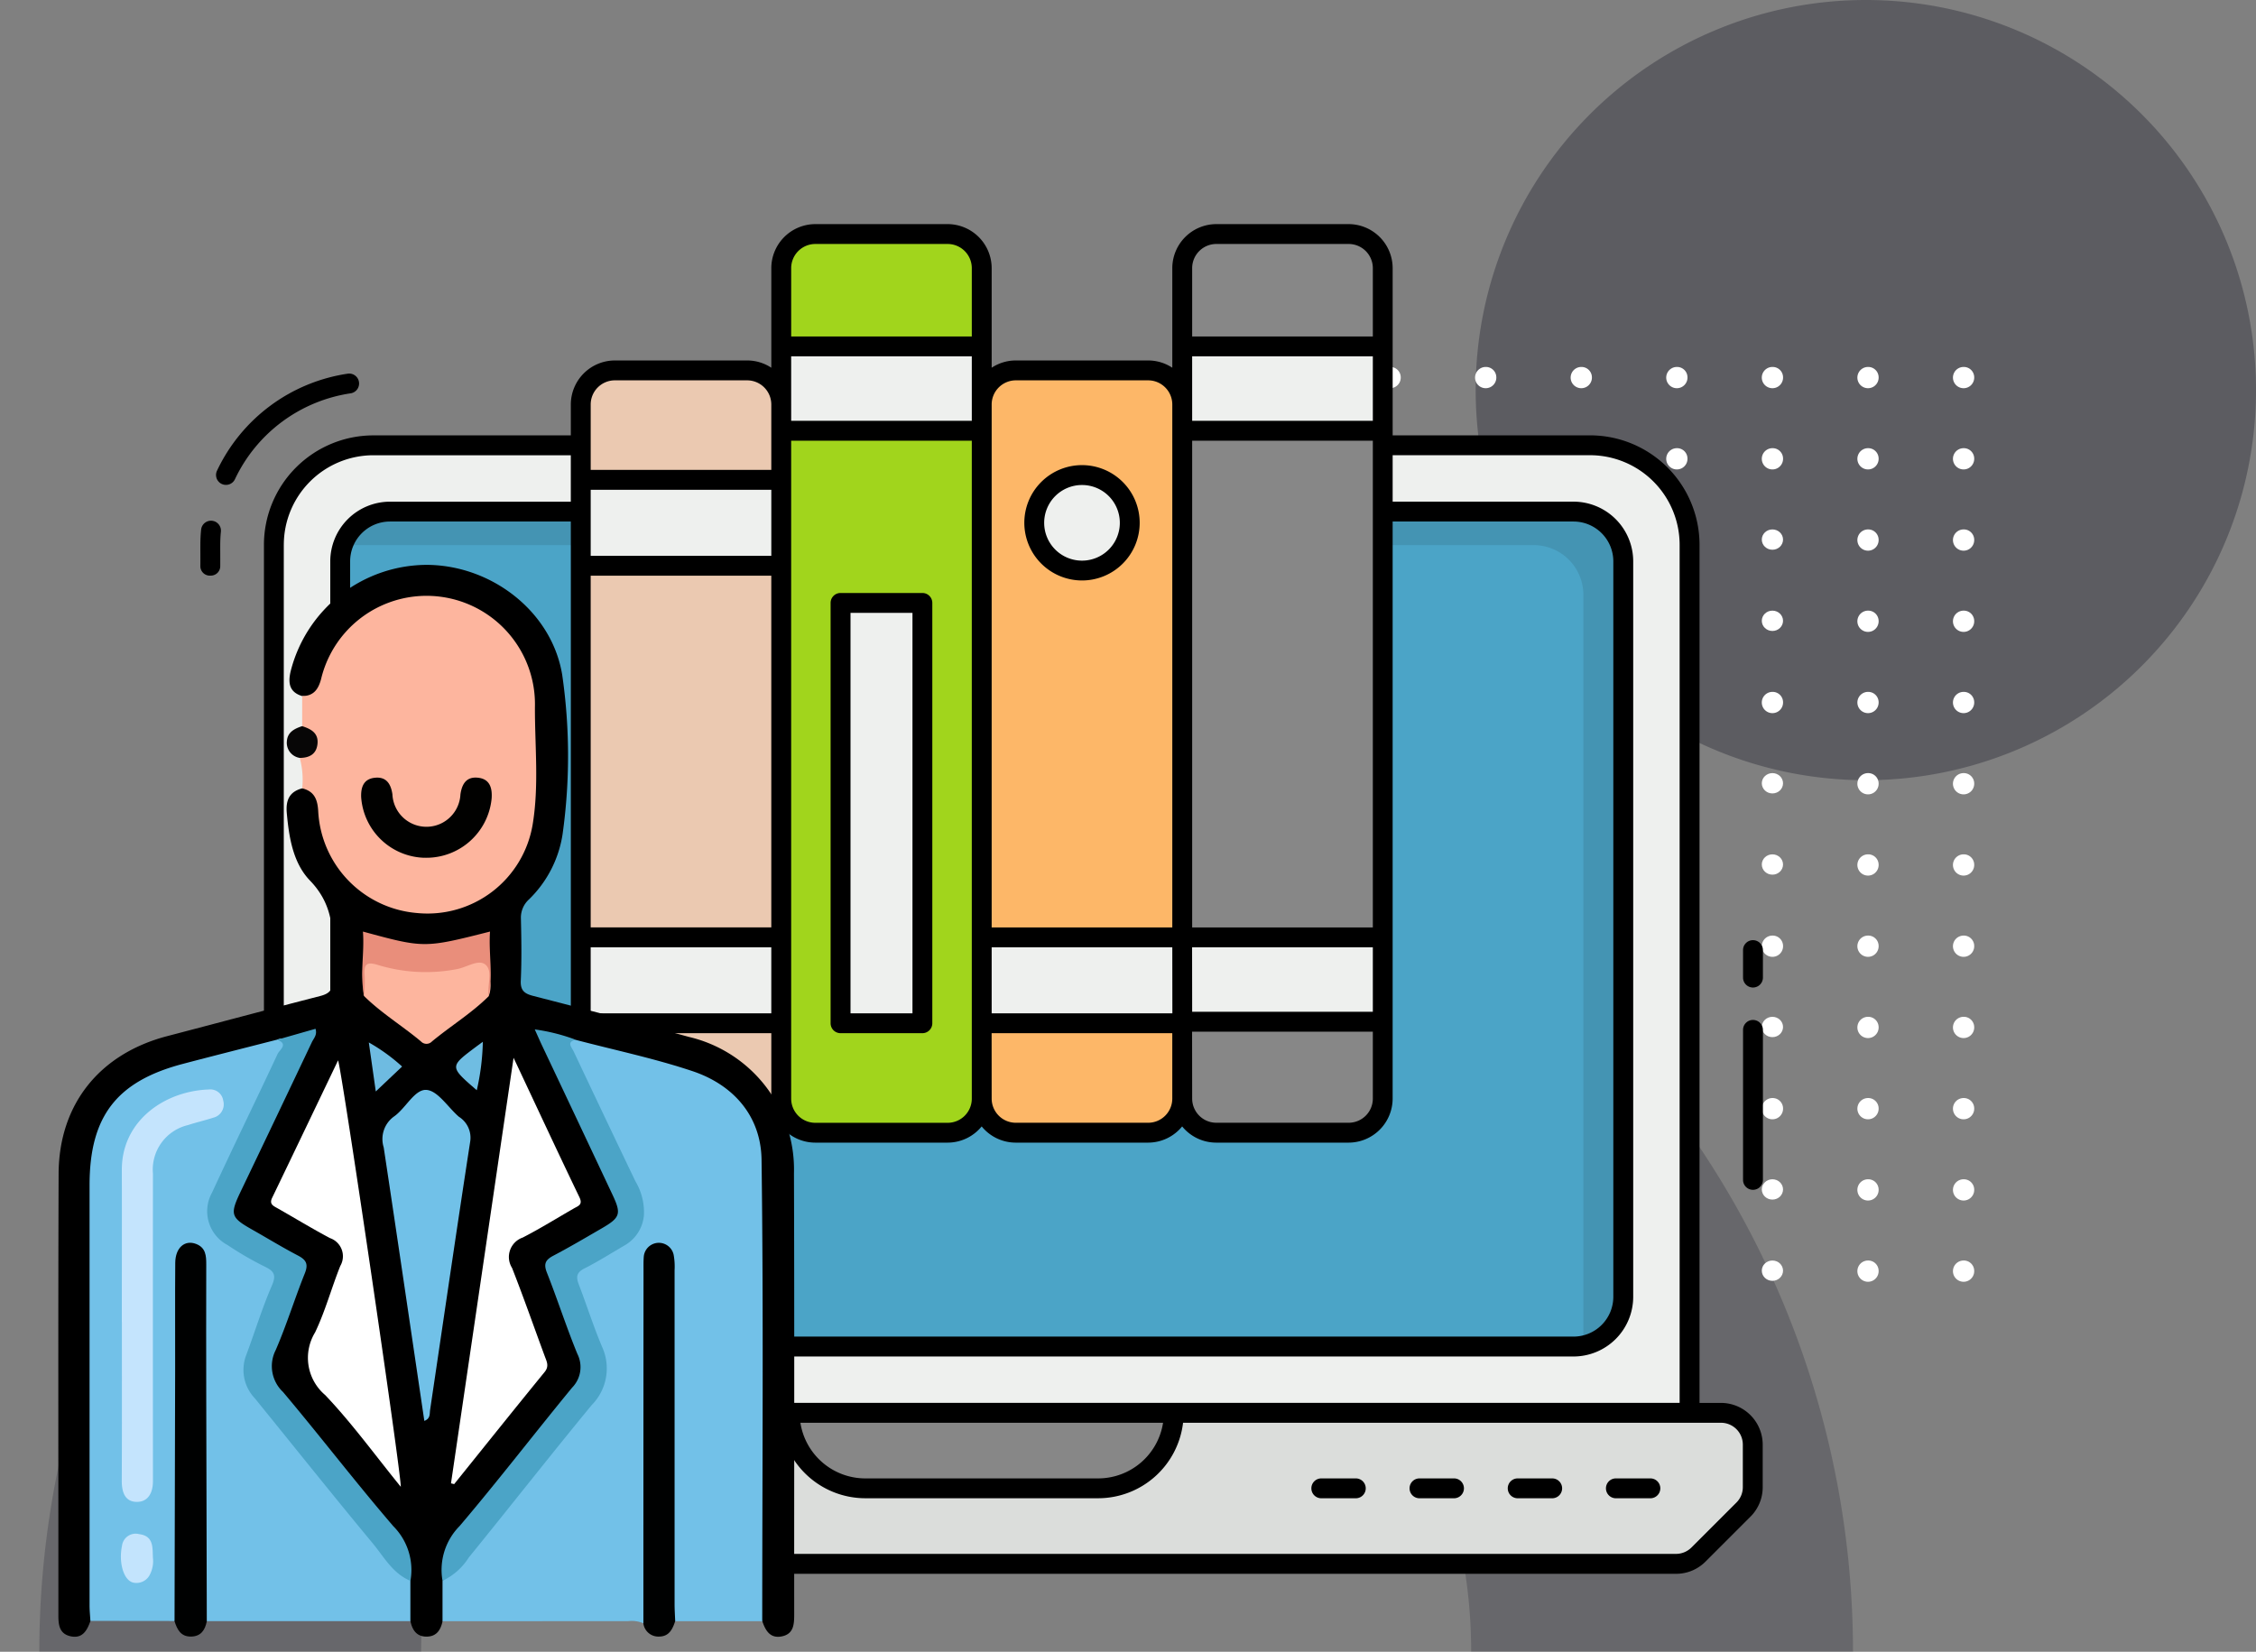 <svg xmlns="http://www.w3.org/2000/svg" xmlns:xlink="http://www.w3.org/1999/xlink" width="178.939" height="131.035" viewBox="0 0 178.939 131.035">
  <rect x="0" y="0" width="178.939" height="131.035" fill="#808080" stroke="none"/>
  <defs>
    <clipPath id="clip-path">
      <rect id="Rectángulo_34881" data-name="Rectángulo 34881" width="151.064" height="77.065" fill="#31313c"/>
    </clipPath>
    <clipPath id="clip-path-2">
      <rect id="Rectángulo_35652" data-name="Rectángulo 35652" width="58.371" height="85.038" fill="none"/>
    </clipPath>
  </defs>
  <g id="Grupo_960342" data-name="Grupo 960342" transform="translate(-224.5 -891.938)">
    <g id="Grupo_158845" data-name="Grupo 158845" transform="translate(224.5 891.938)">
      <g id="Grupo_158521" data-name="Grupo 158521" transform="translate(0)">
        <g id="Grupo_157916" data-name="Grupo 157916" transform="translate(0)">
          <g id="Enmascarar_grupo_63" data-name="Enmascarar grupo 63" transform="translate(0 53.97)" opacity="0.311" clip-path="url(#clip-path)">
            <path id="Trazado_151731" data-name="Trazado 151731" d="M71.927,113.568a41.642,41.642,0,1,1,41.642-41.642,41.689,41.689,0,0,1-41.642,41.642m0,30.285A71.927,71.927,0,1,0,0,71.927,71.927,71.927,0,0,0,71.927,143.853Z" transform="translate(3.12 5.139)" fill="#31313c"/>
          </g>
          <path id="Trazado_145968" data-name="Trazado 145968" d="M30.947,0A30.947,30.947,0,1,1,0,30.947,30.947,30.947,0,0,1,30.947,0Z" transform="translate(117.046 0)" fill="#31313c" opacity="0.444" style="mix-blend-mode: multiply;isolation: isolate"/>
          <g id="Grupo_78276" data-name="Grupo 78276" transform="translate(79.094 29.111)">
            <g id="Grupo_53306" data-name="Grupo 53306">
              <path id="Trazado_99200" data-name="Trazado 99200" d="M415.9,51.029a.843.843,0,1,1-.843-.805A.825.825,0,0,1,415.9,51.029Z" transform="translate(-414.214 -50.224)" fill="#fff"/>
              <path id="Trazado_99201" data-name="Trazado 99201" d="M424.345,51.029a.843.843,0,1,1-.842-.805A.824.824,0,0,1,424.345,51.029Z" transform="translate(-415.08 -50.224)" fill="#fff"/>
              <path id="Trazado_99202" data-name="Trazado 99202" d="M432.791,51.029a.843.843,0,1,1-.842-.805A.824.824,0,0,1,432.791,51.029Z" transform="translate(-415.945 -50.224)" fill="#fff"/>
              <path id="Trazado_99203" data-name="Trazado 99203" d="M441.238,51.029a.843.843,0,1,1-.843-.805A.825.825,0,0,1,441.238,51.029Z" transform="translate(-416.81 -50.224)" fill="#fff"/>
              <path id="Trazado_99204" data-name="Trazado 99204" d="M449.684,51.029a.843.843,0,1,1-.842-.805A.825.825,0,0,1,449.684,51.029Z" transform="translate(-417.676 -50.224)" fill="#fff"/>
              <path id="Trazado_99205" data-name="Trazado 99205" d="M458.13,51.029a.843.843,0,1,1-.842-.805A.824.824,0,0,1,458.13,51.029Z" transform="translate(-418.541 -50.224)" fill="#fff"/>
              <path id="Trazado_99206" data-name="Trazado 99206" d="M466.577,51.029a.843.843,0,1,1-.843-.805A.825.825,0,0,1,466.577,51.029Z" transform="translate(-419.406 -50.224)" fill="#fff"/>
              <path id="Trazado_99207" data-name="Trazado 99207" d="M475.023,51.029a.843.843,0,1,1-.842-.805A.824.824,0,0,1,475.023,51.029Z" transform="translate(-420.272 -50.224)" fill="#fff"/>
              <path id="Trazado_99208" data-name="Trazado 99208" d="M483.469,51.029a.843.843,0,1,1-.842-.805A.824.824,0,0,1,483.469,51.029Z" transform="translate(-421.137 -50.224)" fill="#fff"/>
              <path id="Trazado_99209" data-name="Trazado 99209" d="M491.916,51.029a.843.843,0,1,1-.843-.805A.825.825,0,0,1,491.916,51.029Z" transform="translate(-422.003 -50.224)" fill="#fff"/>
              <path id="Trazado_99210" data-name="Trazado 99210" d="M500.362,51.029a.843.843,0,1,1-.843-.805A.825.825,0,0,1,500.362,51.029Z" transform="translate(-422.868 -50.224)" fill="#fff"/>
            </g>
            <g id="Grupo_53307" data-name="Grupo 53307" transform="translate(0 6.444)">
              <path id="Trazado_99211" data-name="Trazado 99211" d="M415.9,58.537a.843.843,0,1,1-.843-.805A.825.825,0,0,1,415.9,58.537Z" transform="translate(-414.214 -57.732)" fill="#fff"/>
              <path id="Trazado_99212" data-name="Trazado 99212" d="M424.345,58.537a.843.843,0,1,1-.842-.805A.824.824,0,0,1,424.345,58.537Z" transform="translate(-415.08 -57.732)" fill="#fff"/>
              <path id="Trazado_99213" data-name="Trazado 99213" d="M432.791,58.537a.843.843,0,1,1-.842-.805A.824.824,0,0,1,432.791,58.537Z" transform="translate(-415.945 -57.732)" fill="#fff"/>
              <path id="Trazado_99214" data-name="Trazado 99214" d="M441.238,58.537a.843.843,0,1,1-.843-.805A.825.825,0,0,1,441.238,58.537Z" transform="translate(-416.81 -57.732)" fill="#fff"/>
              <path id="Trazado_99215" data-name="Trazado 99215" d="M449.684,58.537a.843.843,0,1,1-.842-.805A.825.825,0,0,1,449.684,58.537Z" transform="translate(-417.676 -57.732)" fill="#fff"/>
              <path id="Trazado_99216" data-name="Trazado 99216" d="M458.13,58.537a.843.843,0,1,1-.842-.805A.824.824,0,0,1,458.13,58.537Z" transform="translate(-418.541 -57.732)" fill="#fff"/>
              <path id="Trazado_99217" data-name="Trazado 99217" d="M466.577,58.537a.843.843,0,1,1-.843-.805A.825.825,0,0,1,466.577,58.537Z" transform="translate(-419.406 -57.732)" fill="#fff"/>
              <path id="Trazado_99218" data-name="Trazado 99218" d="M475.023,58.537a.843.843,0,1,1-.842-.805A.824.824,0,0,1,475.023,58.537Z" transform="translate(-420.272 -57.732)" fill="#fff"/>
              <path id="Trazado_99219" data-name="Trazado 99219" d="M483.469,58.537a.843.843,0,1,1-.842-.805A.824.824,0,0,1,483.469,58.537Z" transform="translate(-421.137 -57.732)" fill="#fff"/>
              <path id="Trazado_99220" data-name="Trazado 99220" d="M491.916,58.537a.843.843,0,1,1-.843-.805A.825.825,0,0,1,491.916,58.537Z" transform="translate(-422.003 -57.732)" fill="#fff"/>
              <path id="Trazado_99221" data-name="Trazado 99221" d="M500.362,58.537a.843.843,0,1,1-.843-.805A.825.825,0,0,1,500.362,58.537Z" transform="translate(-422.868 -57.732)" fill="#fff"/>
            </g>
            <g id="Grupo_53308" data-name="Grupo 53308" transform="translate(0 12.889)">
              <ellipse id="Elipse_3955" data-name="Elipse 3955" cx="0.842" cy="0.806" rx="0.842" ry="0.806" fill="#fff"/>
              <path id="Trazado_99222" data-name="Trazado 99222" d="M424.345,66.045a.843.843,0,1,1-.842-.805A.825.825,0,0,1,424.345,66.045Z" transform="translate(-415.079 -65.24)" fill="#fff"/>
              <ellipse id="Elipse_3956" data-name="Elipse 3956" cx="0.842" cy="0.806" rx="0.842" ry="0.806" transform="translate(15.162)" fill="#fff"/>
              <path id="Trazado_99223" data-name="Trazado 99223" d="M441.238,66.045a.843.843,0,1,1-.843-.805A.825.825,0,0,1,441.238,66.045Z" transform="translate(-416.81 -65.24)" fill="#fff"/>
              <path id="Trazado_99224" data-name="Trazado 99224" d="M449.684,66.045a.843.843,0,1,1-.842-.805A.825.825,0,0,1,449.684,66.045Z" transform="translate(-417.676 -65.24)" fill="#fff"/>
              <ellipse id="Elipse_3957" data-name="Elipse 3957" cx="0.842" cy="0.806" rx="0.842" ry="0.806" transform="translate(37.905)" fill="#fff"/>
              <path id="Trazado_99225" data-name="Trazado 99225" d="M466.577,66.045a.843.843,0,1,1-.843-.805A.826.826,0,0,1,466.577,66.045Z" transform="translate(-419.406 -65.24)" fill="#fff"/>
              <ellipse id="Elipse_3958" data-name="Elipse 3958" cx="0.842" cy="0.806" rx="0.842" ry="0.806" transform="translate(53.066)" fill="#fff"/>
              <ellipse id="Elipse_3959" data-name="Elipse 3959" cx="0.842" cy="0.806" rx="0.842" ry="0.806" transform="translate(60.647)" fill="#fff"/>
              <path id="Trazado_99226" data-name="Trazado 99226" d="M491.916,66.045a.843.843,0,1,1-.843-.805A.826.826,0,0,1,491.916,66.045Z" transform="translate(-422.003 -65.24)" fill="#fff"/>
              <path id="Trazado_99227" data-name="Trazado 99227" d="M500.362,66.045a.843.843,0,1,1-.843-.805A.825.825,0,0,1,500.362,66.045Z" transform="translate(-422.868 -65.24)" fill="#fff"/>
            </g>
            <g id="Grupo_53309" data-name="Grupo 53309" transform="translate(0 19.332)">
              <ellipse id="Elipse_3960" data-name="Elipse 3960" cx="0.842" cy="0.806" rx="0.842" ry="0.806" transform="translate(0 0)" fill="#fff"/>
              <path id="Trazado_99228" data-name="Trazado 99228" d="M424.345,73.553a.843.843,0,1,1-.842-.806A.824.824,0,0,1,424.345,73.553Z" transform="translate(-415.079 -72.747)" fill="#fff"/>
              <ellipse id="Elipse_3961" data-name="Elipse 3961" cx="0.842" cy="0.806" rx="0.842" ry="0.806" transform="translate(15.162 0)" fill="#fff"/>
              <path id="Trazado_99229" data-name="Trazado 99229" d="M441.238,73.553a.843.843,0,1,1-.843-.806A.824.824,0,0,1,441.238,73.553Z" transform="translate(-416.81 -72.747)" fill="#fff"/>
              <path id="Trazado_99230" data-name="Trazado 99230" d="M449.684,73.553a.843.843,0,1,1-.842-.806A.824.824,0,0,1,449.684,73.553Z" transform="translate(-417.676 -72.747)" fill="#fff"/>
              <ellipse id="Elipse_3962" data-name="Elipse 3962" cx="0.842" cy="0.806" rx="0.842" ry="0.806" transform="translate(37.905 0)" fill="#fff"/>
              <path id="Trazado_99231" data-name="Trazado 99231" d="M466.577,73.553a.843.843,0,1,1-.843-.806A.825.825,0,0,1,466.577,73.553Z" transform="translate(-419.406 -72.747)" fill="#fff"/>
              <ellipse id="Elipse_3963" data-name="Elipse 3963" cx="0.842" cy="0.806" rx="0.842" ry="0.806" transform="translate(53.066 0)" fill="#fff"/>
              <ellipse id="Elipse_3964" data-name="Elipse 3964" cx="0.842" cy="0.806" rx="0.842" ry="0.806" transform="translate(60.647 0)" fill="#fff"/>
              <path id="Trazado_99232" data-name="Trazado 99232" d="M491.916,73.553a.843.843,0,1,1-.843-.806A.825.825,0,0,1,491.916,73.553Z" transform="translate(-422.003 -72.747)" fill="#fff"/>
              <path id="Trazado_99233" data-name="Trazado 99233" d="M500.362,73.553a.843.843,0,1,1-.843-.806A.824.824,0,0,1,500.362,73.553Z" transform="translate(-422.868 -72.747)" fill="#fff"/>
            </g>
            <g id="Grupo_53310" data-name="Grupo 53310" transform="translate(0 25.777)">
              <path id="Trazado_99234" data-name="Trazado 99234" d="M415.9,81.061a.843.843,0,1,1-.843-.806A.824.824,0,0,1,415.9,81.061Z" transform="translate(-414.214 -80.255)" fill="#fff"/>
              <path id="Trazado_99235" data-name="Trazado 99235" d="M424.345,81.061a.843.843,0,1,1-.842-.806A.824.824,0,0,1,424.345,81.061Z" transform="translate(-415.08 -80.255)" fill="#fff"/>
              <path id="Trazado_99236" data-name="Trazado 99236" d="M432.791,81.061a.843.843,0,1,1-.842-.806A.824.824,0,0,1,432.791,81.061Z" transform="translate(-415.945 -80.255)" fill="#fff"/>
              <path id="Trazado_99237" data-name="Trazado 99237" d="M441.238,81.061a.843.843,0,1,1-.843-.806A.824.824,0,0,1,441.238,81.061Z" transform="translate(-416.81 -80.255)" fill="#fff"/>
              <path id="Trazado_99238" data-name="Trazado 99238" d="M449.684,81.061a.843.843,0,1,1-.842-.806A.824.824,0,0,1,449.684,81.061Z" transform="translate(-417.676 -80.255)" fill="#fff"/>
              <path id="Trazado_99239" data-name="Trazado 99239" d="M458.13,81.061a.843.843,0,1,1-.842-.806A.824.824,0,0,1,458.13,81.061Z" transform="translate(-418.541 -80.255)" fill="#fff"/>
              <path id="Trazado_99240" data-name="Trazado 99240" d="M466.577,81.061a.843.843,0,1,1-.843-.806A.825.825,0,0,1,466.577,81.061Z" transform="translate(-419.406 -80.255)" fill="#fff"/>
              <path id="Trazado_99241" data-name="Trazado 99241" d="M475.023,81.061a.843.843,0,1,1-.842-.806A.824.824,0,0,1,475.023,81.061Z" transform="translate(-420.272 -80.255)" fill="#fff"/>
              <path id="Trazado_99242" data-name="Trazado 99242" d="M483.469,81.061a.843.843,0,1,1-.842-.806A.824.824,0,0,1,483.469,81.061Z" transform="translate(-421.137 -80.255)" fill="#fff"/>
              <path id="Trazado_99243" data-name="Trazado 99243" d="M491.916,81.061a.843.843,0,1,1-.843-.806A.825.825,0,0,1,491.916,81.061Z" transform="translate(-422.003 -80.255)" fill="#fff"/>
              <path id="Trazado_99244" data-name="Trazado 99244" d="M500.362,81.061a.843.843,0,1,1-.843-.806A.824.824,0,0,1,500.362,81.061Z" transform="translate(-422.868 -80.255)" fill="#fff"/>
            </g>
            <g id="Grupo_53311" data-name="Grupo 53311" transform="translate(0 32.221)">
              <ellipse id="Elipse_3965" data-name="Elipse 3965" cx="0.842" cy="0.806" rx="0.842" ry="0.806" transform="translate(0 0)" fill="#fff"/>
              <path id="Trazado_99245" data-name="Trazado 99245" d="M424.345,88.569a.843.843,0,1,1-.842-.806A.824.824,0,0,1,424.345,88.569Z" transform="translate(-415.079 -87.763)" fill="#fff"/>
              <ellipse id="Elipse_3966" data-name="Elipse 3966" cx="0.842" cy="0.806" rx="0.842" ry="0.806" transform="translate(15.162 0)" fill="#fff"/>
              <path id="Trazado_99246" data-name="Trazado 99246" d="M441.238,88.569a.843.843,0,1,1-.843-.806A.824.824,0,0,1,441.238,88.569Z" transform="translate(-416.81 -87.763)" fill="#fff"/>
              <path id="Trazado_99247" data-name="Trazado 99247" d="M449.684,88.569a.843.843,0,1,1-.842-.806A.824.824,0,0,1,449.684,88.569Z" transform="translate(-417.676 -87.763)" fill="#fff"/>
              <ellipse id="Elipse_3967" data-name="Elipse 3967" cx="0.842" cy="0.806" rx="0.842" ry="0.806" transform="translate(37.905 0)" fill="#fff"/>
              <path id="Trazado_99248" data-name="Trazado 99248" d="M466.577,88.569a.843.843,0,1,1-.843-.806A.825.825,0,0,1,466.577,88.569Z" transform="translate(-419.406 -87.763)" fill="#fff"/>
              <ellipse id="Elipse_3968" data-name="Elipse 3968" cx="0.842" cy="0.806" rx="0.842" ry="0.806" transform="translate(53.066 0)" fill="#fff"/>
              <ellipse id="Elipse_3969" data-name="Elipse 3969" cx="0.842" cy="0.806" rx="0.842" ry="0.806" transform="translate(60.647 0)" fill="#fff"/>
              <path id="Trazado_99249" data-name="Trazado 99249" d="M491.916,88.569a.843.843,0,1,1-.843-.806A.825.825,0,0,1,491.916,88.569Z" transform="translate(-422.003 -87.763)" fill="#fff"/>
              <path id="Trazado_99250" data-name="Trazado 99250" d="M500.362,88.569a.843.843,0,1,1-.843-.806A.824.824,0,0,1,500.362,88.569Z" transform="translate(-422.868 -87.763)" fill="#fff"/>
            </g>
            <g id="Grupo_53312" data-name="Grupo 53312" transform="translate(0 38.665)">
              <ellipse id="Elipse_3970" data-name="Elipse 3970" cx="0.842" cy="0.806" rx="0.842" ry="0.806" fill="#fff"/>
              <path id="Trazado_99251" data-name="Trazado 99251" d="M424.345,96.076a.843.843,0,1,1-.842-.805A.824.824,0,0,1,424.345,96.076Z" transform="translate(-415.079 -95.271)" fill="#fff"/>
              <ellipse id="Elipse_3971" data-name="Elipse 3971" cx="0.842" cy="0.806" rx="0.842" ry="0.806" transform="translate(15.162)" fill="#fff"/>
              <path id="Trazado_99252" data-name="Trazado 99252" d="M441.238,96.076a.843.843,0,1,1-.843-.805A.825.825,0,0,1,441.238,96.076Z" transform="translate(-416.81 -95.271)" fill="#fff"/>
              <path id="Trazado_99253" data-name="Trazado 99253" d="M449.684,96.076a.843.843,0,1,1-.842-.805A.825.825,0,0,1,449.684,96.076Z" transform="translate(-417.676 -95.271)" fill="#fff"/>
              <ellipse id="Elipse_3972" data-name="Elipse 3972" cx="0.842" cy="0.806" rx="0.842" ry="0.806" transform="translate(37.905)" fill="#fff"/>
              <path id="Trazado_99254" data-name="Trazado 99254" d="M466.577,96.076a.843.843,0,1,1-.843-.805A.825.825,0,0,1,466.577,96.076Z" transform="translate(-419.406 -95.271)" fill="#fff"/>
              <ellipse id="Elipse_3973" data-name="Elipse 3973" cx="0.842" cy="0.806" rx="0.842" ry="0.806" transform="translate(53.066)" fill="#fff"/>
              <ellipse id="Elipse_3974" data-name="Elipse 3974" cx="0.842" cy="0.806" rx="0.842" ry="0.806" transform="translate(60.647)" fill="#fff"/>
              <path id="Trazado_99255" data-name="Trazado 99255" d="M491.916,96.076a.843.843,0,1,1-.843-.805A.825.825,0,0,1,491.916,96.076Z" transform="translate(-422.003 -95.271)" fill="#fff"/>
              <path id="Trazado_99256" data-name="Trazado 99256" d="M500.362,96.076a.843.843,0,1,1-.843-.805A.825.825,0,0,1,500.362,96.076Z" transform="translate(-422.868 -95.271)" fill="#fff"/>
            </g>
            <g id="Grupo_53313" data-name="Grupo 53313" transform="translate(0 45.11)">
              <path id="Trazado_99257" data-name="Trazado 99257" d="M415.9,103.584a.843.843,0,1,1-.843-.805A.824.824,0,0,1,415.9,103.584Z" transform="translate(-414.214 -102.779)" fill="#fff"/>
              <path id="Trazado_99258" data-name="Trazado 99258" d="M424.345,103.584a.843.843,0,1,1-.842-.805A.824.824,0,0,1,424.345,103.584Z" transform="translate(-415.08 -102.779)" fill="#fff"/>
              <path id="Trazado_99259" data-name="Trazado 99259" d="M432.791,103.584a.843.843,0,1,1-.842-.805A.824.824,0,0,1,432.791,103.584Z" transform="translate(-415.945 -102.779)" fill="#fff"/>
              <path id="Trazado_99260" data-name="Trazado 99260" d="M441.238,103.584a.843.843,0,1,1-.843-.805A.825.825,0,0,1,441.238,103.584Z" transform="translate(-416.81 -102.779)" fill="#fff"/>
              <path id="Trazado_99261" data-name="Trazado 99261" d="M449.684,103.584a.843.843,0,1,1-.842-.805A.825.825,0,0,1,449.684,103.584Z" transform="translate(-417.676 -102.779)" fill="#fff"/>
              <path id="Trazado_99262" data-name="Trazado 99262" d="M458.13,103.584a.843.843,0,1,1-.842-.805A.824.824,0,0,1,458.13,103.584Z" transform="translate(-418.541 -102.779)" fill="#fff"/>
              <path id="Trazado_99263" data-name="Trazado 99263" d="M466.577,103.584a.843.843,0,1,1-.843-.805A.825.825,0,0,1,466.577,103.584Z" transform="translate(-419.406 -102.779)" fill="#fff"/>
              <path id="Trazado_99264" data-name="Trazado 99264" d="M475.023,103.584a.843.843,0,1,1-.842-.805A.824.824,0,0,1,475.023,103.584Z" transform="translate(-420.272 -102.779)" fill="#fff"/>
              <path id="Trazado_99265" data-name="Trazado 99265" d="M483.469,103.584a.843.843,0,1,1-.842-.805A.824.824,0,0,1,483.469,103.584Z" transform="translate(-421.137 -102.779)" fill="#fff"/>
              <path id="Trazado_99266" data-name="Trazado 99266" d="M491.916,103.584a.843.843,0,1,1-.843-.805A.825.825,0,0,1,491.916,103.584Z" transform="translate(-422.003 -102.779)" fill="#fff"/>
              <path id="Trazado_99267" data-name="Trazado 99267" d="M500.362,103.584a.843.843,0,1,1-.843-.805A.825.825,0,0,1,500.362,103.584Z" transform="translate(-422.868 -102.779)" fill="#fff"/>
            </g>
            <g id="Grupo_53314" data-name="Grupo 53314" transform="translate(0 51.554)">
              <ellipse id="Elipse_3975" data-name="Elipse 3975" cx="0.842" cy="0.806" rx="0.842" ry="0.806" fill="#fff"/>
              <path id="Trazado_99268" data-name="Trazado 99268" d="M424.345,111.092a.843.843,0,1,1-.842-.805A.825.825,0,0,1,424.345,111.092Z" transform="translate(-415.079 -110.287)" fill="#fff"/>
              <ellipse id="Elipse_3976" data-name="Elipse 3976" cx="0.842" cy="0.806" rx="0.842" ry="0.806" transform="translate(15.162)" fill="#fff"/>
              <path id="Trazado_99269" data-name="Trazado 99269" d="M441.238,111.092a.843.843,0,1,1-.843-.805A.825.825,0,0,1,441.238,111.092Z" transform="translate(-416.81 -110.287)" fill="#fff"/>
              <path id="Trazado_99270" data-name="Trazado 99270" d="M449.684,111.092a.843.843,0,1,1-.842-.805A.825.825,0,0,1,449.684,111.092Z" transform="translate(-417.676 -110.287)" fill="#fff"/>
              <ellipse id="Elipse_3977" data-name="Elipse 3977" cx="0.842" cy="0.806" rx="0.842" ry="0.806" transform="translate(37.905)" fill="#fff"/>
              <path id="Trazado_99271" data-name="Trazado 99271" d="M466.577,111.092a.843.843,0,1,1-.843-.805A.826.826,0,0,1,466.577,111.092Z" transform="translate(-419.406 -110.287)" fill="#fff"/>
              <ellipse id="Elipse_3978" data-name="Elipse 3978" cx="0.842" cy="0.806" rx="0.842" ry="0.806" transform="translate(53.066)" fill="#fff"/>
              <ellipse id="Elipse_3979" data-name="Elipse 3979" cx="0.842" cy="0.806" rx="0.842" ry="0.806" transform="translate(60.647)" fill="#fff"/>
              <path id="Trazado_99272" data-name="Trazado 99272" d="M491.916,111.092a.843.843,0,1,1-.843-.805A.826.826,0,0,1,491.916,111.092Z" transform="translate(-422.003 -110.287)" fill="#fff"/>
              <path id="Trazado_99273" data-name="Trazado 99273" d="M500.362,111.092a.843.843,0,1,1-.843-.805A.825.825,0,0,1,500.362,111.092Z" transform="translate(-422.868 -110.287)" fill="#fff"/>
            </g>
            <g id="Grupo_53315" data-name="Grupo 53315" transform="translate(0 57.998)">
              <path id="Trazado_99274" data-name="Trazado 99274" d="M415.9,118.6a.843.843,0,1,1-.843-.806A.825.825,0,0,1,415.9,118.6Z" transform="translate(-414.214 -117.794)" fill="#fff"/>
              <path id="Trazado_99275" data-name="Trazado 99275" d="M424.345,118.6a.843.843,0,1,1-.842-.806A.825.825,0,0,1,424.345,118.6Z" transform="translate(-415.08 -117.794)" fill="#fff"/>
              <path id="Trazado_99276" data-name="Trazado 99276" d="M432.791,118.6a.843.843,0,1,1-.842-.806A.825.825,0,0,1,432.791,118.6Z" transform="translate(-415.945 -117.794)" fill="#fff"/>
              <path id="Trazado_99277" data-name="Trazado 99277" d="M441.238,118.6a.843.843,0,1,1-.843-.806A.825.825,0,0,1,441.238,118.6Z" transform="translate(-416.81 -117.794)" fill="#fff"/>
              <path id="Trazado_99278" data-name="Trazado 99278" d="M449.684,118.6a.843.843,0,1,1-.842-.806A.825.825,0,0,1,449.684,118.6Z" transform="translate(-417.676 -117.794)" fill="#fff"/>
              <path id="Trazado_99279" data-name="Trazado 99279" d="M458.13,118.6a.843.843,0,1,1-.842-.806A.825.825,0,0,1,458.13,118.6Z" transform="translate(-418.541 -117.794)" fill="#fff"/>
              <path id="Trazado_99280" data-name="Trazado 99280" d="M466.577,118.6a.843.843,0,1,1-.843-.806A.826.826,0,0,1,466.577,118.6Z" transform="translate(-419.406 -117.794)" fill="#fff"/>
              <path id="Trazado_99281" data-name="Trazado 99281" d="M475.023,118.6a.843.843,0,1,1-.842-.806A.825.825,0,0,1,475.023,118.6Z" transform="translate(-420.272 -117.794)" fill="#fff"/>
              <path id="Trazado_99282" data-name="Trazado 99282" d="M483.469,118.6a.843.843,0,1,1-.842-.806A.825.825,0,0,1,483.469,118.6Z" transform="translate(-421.137 -117.794)" fill="#fff"/>
              <path id="Trazado_99283" data-name="Trazado 99283" d="M491.916,118.6a.843.843,0,1,1-.843-.806A.826.826,0,0,1,491.916,118.6Z" transform="translate(-422.003 -117.794)" fill="#fff"/>
              <path id="Trazado_99284" data-name="Trazado 99284" d="M500.362,118.6a.843.843,0,1,1-.843-.806A.825.825,0,0,1,500.362,118.6Z" transform="translate(-422.868 -117.794)" fill="#fff"/>
            </g>
            <g id="Grupo_53316" data-name="Grupo 53316" transform="translate(0 64.442)">
              <ellipse id="Elipse_3980" data-name="Elipse 3980" cx="0.842" cy="0.806" rx="0.842" ry="0.806" transform="translate(0 0)" fill="#fff"/>
              <path id="Trazado_99285" data-name="Trazado 99285" d="M424.345,126.108a.843.843,0,1,1-.842-.806A.824.824,0,0,1,424.345,126.108Z" transform="translate(-415.079 -125.302)" fill="#fff"/>
              <ellipse id="Elipse_3981" data-name="Elipse 3981" cx="0.842" cy="0.806" rx="0.842" ry="0.806" transform="translate(15.162 0)" fill="#fff"/>
              <path id="Trazado_99286" data-name="Trazado 99286" d="M441.238,126.108a.843.843,0,1,1-.843-.806A.824.824,0,0,1,441.238,126.108Z" transform="translate(-416.81 -125.302)" fill="#fff"/>
              <path id="Trazado_99287" data-name="Trazado 99287" d="M449.684,126.108a.843.843,0,1,1-.842-.806A.824.824,0,0,1,449.684,126.108Z" transform="translate(-417.676 -125.302)" fill="#fff"/>
              <ellipse id="Elipse_3982" data-name="Elipse 3982" cx="0.842" cy="0.806" rx="0.842" ry="0.806" transform="translate(37.905 0)" fill="#fff"/>
              <path id="Trazado_99288" data-name="Trazado 99288" d="M466.577,126.108a.843.843,0,1,1-.843-.806A.825.825,0,0,1,466.577,126.108Z" transform="translate(-419.406 -125.302)" fill="#fff"/>
              <ellipse id="Elipse_3983" data-name="Elipse 3983" cx="0.842" cy="0.806" rx="0.842" ry="0.806" transform="translate(53.066 0)" fill="#fff"/>
              <ellipse id="Elipse_3984" data-name="Elipse 3984" cx="0.842" cy="0.806" rx="0.842" ry="0.806" transform="translate(60.647 0)" fill="#fff"/>
              <path id="Trazado_99289" data-name="Trazado 99289" d="M491.916,126.108a.843.843,0,1,1-.843-.806A.825.825,0,0,1,491.916,126.108Z" transform="translate(-422.003 -125.302)" fill="#fff"/>
              <path id="Trazado_99290" data-name="Trazado 99290" d="M500.362,126.108a.843.843,0,1,1-.843-.806A.824.824,0,0,1,500.362,126.108Z" transform="translate(-422.868 -125.302)" fill="#fff"/>
            </g>
            <g id="Grupo_53317" data-name="Grupo 53317" transform="translate(0 70.887)">
              <ellipse id="Elipse_3985" data-name="Elipse 3985" cx="0.842" cy="0.806" rx="0.842" ry="0.806" transform="translate(0 0)" fill="#fff"/>
              <path id="Trazado_99291" data-name="Trazado 99291" d="M424.345,133.616a.843.843,0,1,1-.842-.806A.824.824,0,0,1,424.345,133.616Z" transform="translate(-415.079 -132.81)" fill="#fff"/>
              <ellipse id="Elipse_3986" data-name="Elipse 3986" cx="0.842" cy="0.806" rx="0.842" ry="0.806" transform="translate(15.162 0)" fill="#fff"/>
              <path id="Trazado_99292" data-name="Trazado 99292" d="M441.238,133.616a.843.843,0,1,1-.843-.806A.824.824,0,0,1,441.238,133.616Z" transform="translate(-416.81 -132.81)" fill="#fff"/>
              <path id="Trazado_99293" data-name="Trazado 99293" d="M449.684,133.616a.843.843,0,1,1-.842-.806A.824.824,0,0,1,449.684,133.616Z" transform="translate(-417.676 -132.81)" fill="#fff"/>
              <ellipse id="Elipse_3987" data-name="Elipse 3987" cx="0.842" cy="0.806" rx="0.842" ry="0.806" transform="translate(37.905 0)" fill="#fff"/>
              <path id="Trazado_99294" data-name="Trazado 99294" d="M466.577,133.616a.843.843,0,1,1-.843-.806A.825.825,0,0,1,466.577,133.616Z" transform="translate(-419.406 -132.81)" fill="#fff"/>
              <ellipse id="Elipse_3988" data-name="Elipse 3988" cx="0.842" cy="0.806" rx="0.842" ry="0.806" transform="translate(53.066 0)" fill="#fff"/>
              <ellipse id="Elipse_3989" data-name="Elipse 3989" cx="0.842" cy="0.806" rx="0.842" ry="0.806" transform="translate(60.647 0)" fill="#fff"/>
              <path id="Trazado_99295" data-name="Trazado 99295" d="M491.916,133.616a.843.843,0,1,1-.843-.806A.825.825,0,0,1,491.916,133.616Z" transform="translate(-422.003 -132.81)" fill="#fff"/>
              <path id="Trazado_99296" data-name="Trazado 99296" d="M500.362,133.616a.843.843,0,1,1-.843-.806A.824.824,0,0,1,500.362,133.616Z" transform="translate(-422.868 -132.81)" fill="#fff"/>
            </g>
          </g>
        </g>
      </g>
    </g>
    <g id="Grupo_960341" data-name="Grupo 960341" transform="translate(229.126 909.717)">
      <g id="_x34_0_Online_Library" transform="translate(11.266 0)">
        <g id="_x34_0_Online_Library_1_" transform="translate(0 0)">
          <g id="Grupo_960339" data-name="Grupo 960339" transform="translate(0)">
            <g id="Grupo_960276" data-name="Grupo 960276" transform="translate(5.831 17.546)">
              <g id="Grupo_960275" data-name="Grupo 960275">
                <path id="Trazado_658223" data-name="Trazado 658223" d="M136.381,115.214v68.868H24.09V115.214a7.891,7.891,0,0,1,7.891-7.891H128.49A7.891,7.891,0,0,1,136.381,115.214Z" transform="translate(-24.09 -107.323)" fill="#eef0ee"/>
              </g>
            </g>
            <g id="Grupo_960278" data-name="Grupo 960278" transform="translate(11.092 22.806)">
              <g id="Grupo_960277" data-name="Grupo 960277">
                <path id="Trazado_658224" data-name="Trazado 658224" d="M45.824,191.347V133a3.946,3.946,0,0,1,3.946-3.946h93.878A3.946,3.946,0,0,1,147.593,133v58.346a3.946,3.946,0,0,1-3.946,3.946H49.769a3.946,3.946,0,0,1-3.945-3.946Z" transform="translate(-45.824 -129.055)" fill="#4ba4c7"/>
              </g>
            </g>
            <g id="Grupo_960281" data-name="Grupo 960281" transform="translate(11.293 22.807)" opacity="0.1">
              <g id="Grupo_960280" data-name="Grupo 960280">
                <g id="Grupo_960279" data-name="Grupo 960279">
                  <path id="Trazado_658225" data-name="Trazado 658225" d="M148.223,133v58.344a3.925,3.925,0,0,1-3.367,3.9,3.846,3.846,0,0,0,.2-1.236v-58.35a3.943,3.943,0,0,0-3.947-3.941H47.233a2.966,2.966,0,0,0-.58.05,3.929,3.929,0,0,1,3.745-2.711h93.878A3.945,3.945,0,0,1,148.223,133Z" transform="translate(-46.653 -129.058)"/>
                </g>
              </g>
            </g>
            <g id="Grupo_960284" data-name="Grupo 960284" transform="translate(15.346 60.44)">
              <g id="Grupo_960283" data-name="Grupo 960283">
                <g id="Grupo_960282" data-name="Grupo 960282">
                  <path id="Trazado_658226" data-name="Trazado 658226" d="M64.187,288.182a.788.788,0,0,1-.788-.788v-2.081a.788.788,0,0,1,1.576,0v2.081A.787.787,0,0,1,64.187,288.182Z" transform="translate(-63.399 -284.526)" fill="#fff"/>
                </g>
              </g>
            </g>
            <g id="Grupo_960287" data-name="Grupo 960287" transform="translate(15.346 66.505)">
              <g id="Grupo_960286" data-name="Grupo 960286">
                <g id="Grupo_960285" data-name="Grupo 960285">
                  <path id="Trazado_658227" data-name="Trazado 658227" d="M64.187,318.567a.788.788,0,0,1-.788-.788v-7.408a.788.788,0,1,1,1.576,0v7.408A.787.787,0,0,1,64.187,318.567Z" transform="translate(-63.399 -309.583)" fill="#fff"/>
                </g>
              </g>
            </g>
            <g id="Grupo_960289" data-name="Grupo 960289" transform="translate(0.821 94.303)">
              <g id="Grupo_960288" data-name="Grupo 960288">
                <path id="Trazado_658228" data-name="Trazado 658228" d="M125.7,426.94v3.369a2.523,2.523,0,0,1-.739,1.783l-3.567,3.567a2.522,2.522,0,0,1-1.783.738H9.479a2.523,2.523,0,0,1-1.783-.738L4.13,432.092a2.522,2.522,0,0,1-.739-1.783V426.94a2.522,2.522,0,0,1,2.522-2.522H123.181A2.522,2.522,0,0,1,125.7,426.94Z" transform="translate(-3.391 -424.418)" fill="#dbdddb"/>
              </g>
            </g>
            <g id="Grupo_960291" data-name="Grupo 960291" transform="translate(46.746 94.3)">
              <g id="Grupo_960290" data-name="Grupo 960290">
                <path id="Trazado_658229" data-name="Trazado 658229" d="M223.577,424.406a5.992,5.992,0,0,1-5.992,5.993H199.108a5.992,5.992,0,0,1-5.992-5.992" transform="translate(-193.116 -424.406)" fill="#878787"/>
              </g>
            </g>
            <g id="Grupo_960293" data-name="Grupo 960293" transform="translate(30.172 11.606)">
              <g id="Grupo_960292" data-name="Grupo 960292">
                <path id="Trazado_658230" data-name="Trazado 658230" d="M140.549,85.491v55.064a2.7,2.7,0,0,1-2.7,2.7H127.351a2.7,2.7,0,0,1-2.7-2.7V85.491a2.7,2.7,0,0,1,2.7-2.7h10.493a2.7,2.7,0,0,1,2.7,2.7Z" transform="translate(-124.647 -82.787)" fill="#ebc9b1"/>
              </g>
            </g>
            <g id="Grupo_960295" data-name="Grupo 960295" transform="translate(30.172 56.582)">
              <g id="Grupo_960294" data-name="Grupo 960294">
                <path id="Trazado_658231" data-name="Trazado 658231" d="M124.645,268.588h15.9V275.4h-15.9Z" transform="translate(-124.645 -268.588)" fill="#eef0ee"/>
              </g>
            </g>
            <g id="Grupo_960297" data-name="Grupo 960297" transform="translate(30.172 20.287)">
              <g id="Grupo_960296" data-name="Grupo 960296">
                <path id="Trazado_658232" data-name="Trazado 658232" d="M124.645,118.65h15.9v6.816h-15.9Z" transform="translate(-124.645 -118.65)" fill="#eef0ee"/>
              </g>
            </g>
            <g id="Grupo_960299" data-name="Grupo 960299" transform="translate(46.075 0.788)">
              <g id="Grupo_960298" data-name="Grupo 960298">
                <path id="Trazado_658233" data-name="Trazado 658233" d="M206.244,40.8v65.882a2.7,2.7,0,0,1-2.7,2.7H193.046a2.7,2.7,0,0,1-2.7-2.7V40.8a2.7,2.7,0,0,1,2.7-2.7H203.54A2.7,2.7,0,0,1,206.244,40.8Z" transform="translate(-190.342 -38.096)" fill="#a1d51c"/>
              </g>
            </g>
            <g id="Grupo_960301" data-name="Grupo 960301" transform="translate(46.074 9.699)">
              <g id="Grupo_960300" data-name="Grupo 960300">
                <path id="Trazado_658234" data-name="Trazado 658234" d="M190.34,74.909h15.9V81.6h-15.9Z" transform="translate(-190.34 -74.909)" fill="#eef0ee"/>
              </g>
            </g>
            <g id="Grupo_960303" data-name="Grupo 960303" transform="translate(50.78 30.051)">
              <g id="Grupo_960302" data-name="Grupo 960302">
                <path id="Trazado_658235" data-name="Trazado 658235" d="M209.78,158.983h6.491v33.346H209.78Z" transform="translate(-209.78 -158.983)" fill="#eef0ee"/>
              </g>
            </g>
            <g id="Grupo_960305" data-name="Grupo 960305" transform="translate(61.977 11.606)">
              <g id="Grupo_960304" data-name="Grupo 960304">
                <path id="Trazado_658236" data-name="Trazado 658236" d="M271.939,85.491v55.064a2.7,2.7,0,0,1-2.7,2.7H258.741a2.7,2.7,0,0,1-2.7-2.7V85.491a2.7,2.7,0,0,1,2.7-2.7h10.493a2.7,2.7,0,0,1,2.7,2.7Z" transform="translate(-256.037 -82.787)" fill="#fdb768"/>
              </g>
            </g>
            <g id="Grupo_960307" data-name="Grupo 960307" transform="translate(61.977 56.582)">
              <g id="Grupo_960306" data-name="Grupo 960306">
                <path id="Trazado_658237" data-name="Trazado 658237" d="M256.035,268.588h15.9V275.4h-15.9Z" transform="translate(-256.035 -268.588)" fill="#eef0ee"/>
              </g>
            </g>
            <g id="Grupo_960309" data-name="Grupo 960309" transform="translate(66.141 19.909)">
              <g id="Grupo_960308" data-name="Grupo 960308">
                <ellipse id="Elipse_5004" data-name="Elipse 5004" cx="3.786" cy="3.786" rx="3.786" ry="3.786" fill="#eef0ee"/>
              </g>
            </g>
            <g id="Grupo_960311" data-name="Grupo 960311" transform="translate(77.88 0.788)">
              <g id="Grupo_960310" data-name="Grupo 960310">
                <path id="Trazado_658238" data-name="Trazado 658238" d="M337.634,40.8v65.882a2.7,2.7,0,0,1-2.7,2.7H324.436a2.7,2.7,0,0,1-2.7-2.7V40.8a2.7,2.7,0,0,1,2.7-2.7H334.93A2.7,2.7,0,0,1,337.634,40.8Z" transform="translate(-321.732 -38.096)" fill="#878787"/>
              </g>
            </g>
            <g id="Grupo_960313" data-name="Grupo 960313" transform="translate(77.879 9.699)">
              <g id="Grupo_960312" data-name="Grupo 960312">
                <path id="Trazado_658239" data-name="Trazado 658239" d="M321.73,74.909h15.9V81.6h-15.9Z" transform="translate(-321.73 -74.909)" fill="#eef0ee"/>
              </g>
            </g>
            <g id="Grupo_960315" data-name="Grupo 960315" transform="translate(77.879 56.582)">
              <g id="Grupo_960314" data-name="Grupo 960314">
                <path id="Trazado_658240" data-name="Trazado 658240" d="M321.73,268.588h15.9v6.694h-15.9Z" transform="translate(-321.73 -268.588)" fill="#eef0ee"/>
              </g>
            </g>
            <g id="Grupo_960338" data-name="Grupo 960338">
              <g id="Grupo_960317" data-name="Grupo 960317" transform="translate(122.361 56.805)">
                <g id="Grupo_960316" data-name="Grupo 960316">
                  <path id="Trazado_658241" data-name="Trazado 658241" d="M506.278,269.509a.788.788,0,0,0-.788.788v2.181a.788.788,0,0,0,1.576,0V270.3A.788.788,0,0,0,506.278,269.509Z" transform="translate(-505.49 -269.509)"/>
                </g>
              </g>
              <g id="Grupo_960319" data-name="Grupo 960319" transform="translate(122.361 63.135)">
                <g id="Grupo_960318" data-name="Grupo 960318">
                  <path id="Trazado_658242" data-name="Trazado 658242" d="M506.278,295.659a.788.788,0,0,0-.788.788v11.9a.788.788,0,0,0,1.576,0v-11.9A.788.788,0,0,0,506.278,295.659Z" transform="translate(-505.49 -295.659)"/>
                </g>
              </g>
              <g id="Grupo_960321" data-name="Grupo 960321" transform="translate(0 23.523)">
                <g id="Grupo_960320" data-name="Grupo 960320">
                  <path id="Trazado_658243" data-name="Trazado 658243" d="M1.578,135.612c.01-1.5-.029-1.916.052-2.726a.788.788,0,1,0-1.569-.15c-.09.894-.049,1.387-.06,2.863a.752.752,0,0,0,.816.779A.748.748,0,0,0,1.578,135.612Z" transform="translate(-0.001 -132.016)"/>
                </g>
              </g>
              <g id="Grupo_960323" data-name="Grupo 960323" transform="translate(1.243 11.854)">
                <g id="Grupo_960322" data-name="Grupo 960322">
                  <path id="Trazado_658244" data-name="Trazado 658244" d="M5.586,92.568a.788.788,0,0,0,1.05-.374,12.121,12.121,0,0,1,9.188-6.816.788.788,0,0,0-.229-1.559,13.691,13.691,0,0,0-10.382,7.7.787.787,0,0,0,.374,1.05Z" transform="translate(-5.136 -83.81)"/>
                </g>
              </g>
              <g id="Grupo_960325" data-name="Grupo 960325" transform="translate(0.032)">
                <g id="Grupo_960324" data-name="Grupo 960324">
                  <path id="Trazado_658245" data-name="Trazado 658245" d="M120.713,128.355h-1.7V60.276a8.688,8.688,0,0,0-8.679-8.679H94.672V38.333a3.5,3.5,0,0,0-3.493-3.493H80.686a3.5,3.5,0,0,0-3.492,3.493v7.9a3.471,3.471,0,0,0-1.917-.576H64.784a3.471,3.471,0,0,0-1.917.576v-7.9a3.5,3.5,0,0,0-3.492-3.493H48.882a3.5,3.5,0,0,0-3.493,3.493v7.9a3.469,3.469,0,0,0-1.916-.576H32.979a3.5,3.5,0,0,0-3.492,3.493V51.6H13.825a8.688,8.688,0,0,0-8.679,8.679v68.078h-1.7a3.314,3.314,0,0,0-3.31,3.31v3.369a3.29,3.29,0,0,0,.97,2.341l3.567,3.566a3.286,3.286,0,0,0,2.34.97H117.148a3.286,3.286,0,0,0,2.34-.97l3.567-3.566a3.292,3.292,0,0,0,.968-2.341v-3.369A3.315,3.315,0,0,0,120.713,128.355ZM31.063,55.915H45.389v5.24H31.063Zm15.9-10.587H61.291v5.117H46.965Zm31.805,0H93.1v5.117H78.77ZM45.388,97.449H31.062V92.21H45.388ZM31.063,99.025H45.389v5.189a1.918,1.918,0,0,1-1.916,1.917H32.978a1.918,1.918,0,0,1-1.916-1.917Zm15.9-47H61.291v52.193a1.918,1.918,0,0,1-1.916,1.917H48.881a1.918,1.918,0,0,1-1.917-1.917Zm15.9,47H77.193v5.189a1.918,1.918,0,0,1-1.917,1.917H64.784a1.918,1.918,0,0,1-1.917-1.917Zm15.9-6.815H93.1v5.117H78.77Zm0,6.693H93.1v5.31a1.918,1.918,0,0,1-1.917,1.917H80.686a1.918,1.918,0,0,1-1.916-1.917ZM93.1,90.634H78.77V52.021H93.1Zm-15.9,6.815H62.867V92.21H77.194ZM45.388,62.731v27.9H31.062v-27.9Zm-15.9-.788v42.271a3.5,3.5,0,0,0,3.492,3.493H43.472a3.485,3.485,0,0,0,2.7-1.286,3.487,3.487,0,0,0,2.7,1.286H59.374a3.485,3.485,0,0,0,2.7-1.286,3.487,3.487,0,0,0,2.7,1.286H75.276a3.486,3.486,0,0,0,2.7-1.286,3.486,3.486,0,0,0,2.7,1.286H91.178a3.5,3.5,0,0,0,3.493-3.493V58.434h14.346a3.162,3.162,0,0,1,3.158,3.158v58.346a3.161,3.161,0,0,1-3.158,3.157H15.14a3.161,3.161,0,0,1-3.157-3.157V61.592a3.161,3.161,0,0,1,3.157-3.158H29.486Zm51.2-25.527H91.179A1.918,1.918,0,0,1,93.1,38.333v5.419H78.77V38.333A1.918,1.918,0,0,1,80.686,36.416Zm-15.9,10.818H75.277a1.918,1.918,0,0,1,1.917,1.917V90.634H62.867V49.151A1.919,1.919,0,0,1,64.784,47.234Zm-15.9-10.818H59.375a1.918,1.918,0,0,1,1.916,1.917v5.419H46.965V38.333a1.919,1.919,0,0,1,1.917-1.917Zm-15.9,10.818H43.472a1.918,1.918,0,0,1,1.916,1.917v5.189H31.063V49.151A1.918,1.918,0,0,1,32.978,47.234ZM6.722,60.276a7.111,7.111,0,0,1,7.1-7.1H29.486v3.684H15.14a4.739,4.739,0,0,0-4.733,4.734v58.346a4.739,4.739,0,0,0,4.733,4.733h93.878a4.739,4.739,0,0,0,4.734-4.733V61.592a4.739,4.739,0,0,0-4.734-4.734H94.672V53.173h15.662a7.111,7.111,0,0,1,7.1,7.1v68.078c-27.166,0-84.715,0-110.714,0V60.276Zm69.739,69.656a5.212,5.212,0,0,1-5.144,4.412H52.841a5.213,5.213,0,0,1-5.144-4.412Zm45.986,5.1a1.726,1.726,0,0,1-.507,1.227l-3.567,3.566a1.746,1.746,0,0,1-1.226.508H7.012a1.748,1.748,0,0,1-1.226-.508L2.219,136.26a1.723,1.723,0,0,1-.509-1.227v-3.369a1.735,1.735,0,0,1,1.734-1.734H46.111a6.787,6.787,0,0,0,6.73,5.988H71.318a6.787,6.787,0,0,0,6.73-5.988h42.665a1.735,1.735,0,0,1,1.734,1.734Z" transform="translate(-0.135 -34.84)"/>
                </g>
              </g>
              <g id="Grupo_960327" data-name="Grupo 960327" transform="translate(88.122 99.504)">
                <g id="Grupo_960326" data-name="Grupo 960326">
                  <path id="Trazado_658246" data-name="Trazado 658246" d="M367.57,445.906h-2.736a.788.788,0,1,0,0,1.576h2.736a.788.788,0,1,0,0-1.576Z" transform="translate(-364.046 -445.906)"/>
                </g>
              </g>
              <g id="Grupo_960329" data-name="Grupo 960329" transform="translate(95.91 99.504)">
                <g id="Grupo_960328" data-name="Grupo 960328">
                  <path id="Trazado_658247" data-name="Trazado 658247" d="M399.744,445.906h-2.737a.788.788,0,0,0,0,1.576h2.737a.788.788,0,1,0,0-1.576Z" transform="translate(-396.219 -445.906)"/>
                </g>
              </g>
              <g id="Grupo_960331" data-name="Grupo 960331" transform="translate(103.699 99.504)">
                <g id="Grupo_960330" data-name="Grupo 960330">
                  <path id="Trazado_658248" data-name="Trazado 658248" d="M431.919,445.906h-2.736a.788.788,0,1,0,0,1.576h2.736a.788.788,0,1,0,0-1.576Z" transform="translate(-428.395 -445.906)"/>
                </g>
              </g>
              <g id="Grupo_960333" data-name="Grupo 960333" transform="translate(111.487 99.504)">
                <g id="Grupo_960332" data-name="Grupo 960332">
                  <path id="Trazado_658249" data-name="Trazado 658249" d="M464.095,445.906h-2.736a.788.788,0,1,0,0,1.576h2.736a.788.788,0,1,0,0-1.576Z" transform="translate(-460.571 -445.906)"/>
                </g>
              </g>
              <g id="Grupo_960335" data-name="Grupo 960335" transform="translate(49.992 29.263)">
                <g id="Grupo_960334" data-name="Grupo 960334">
                  <path id="Trazado_658250" data-name="Trazado 658250" d="M207.312,190.651H213.8a.788.788,0,0,0,.788-.788V156.517a.788.788,0,0,0-.788-.788h-6.491a.788.788,0,0,0-.788.788v33.346A.788.788,0,0,0,207.312,190.651Zm.788-33.346h4.915v31.77H208.1Z" transform="translate(-206.524 -155.729)"/>
                </g>
              </g>
              <g id="Grupo_960337" data-name="Grupo 960337" transform="translate(65.354 19.121)">
                <g id="Grupo_960336" data-name="Grupo 960336">
                  <path id="Trazado_658251" data-name="Trazado 658251" d="M274.561,122.979a4.575,4.575,0,1,0-4.575-4.575A4.58,4.58,0,0,0,274.561,122.979Zm0-7.573a3,3,0,1,1-3,3A3,3,0,0,1,274.561,115.406Z" transform="translate(-269.986 -113.83)"/>
                </g>
              </g>
            </g>
          </g>
        </g>
      </g>
      <g id="Grupo_960340" data-name="Grupo 960340" transform="translate(0 22.032)">
        <g id="Grupo_158843" data-name="Grupo 158843" transform="translate(0 5)" clip-path="url(#clip-path-2)">
          <path id="Trazado_154267" data-name="Trazado 154267" d="M19.337,61.227c-1.029-.313-1.122-1.052-.912-1.954a11.174,11.174,0,0,1,10.909-8.453c5.117.076,9.829,3.761,10.635,8.74A44.758,44.758,0,0,1,39.994,72.2a9.119,9.119,0,0,1-2.67,5.165,1.95,1.95,0,0,0-.633,1.511c.038,1.642.065,3.288-.01,4.928-.036.8.308,1.036.984,1.211,4.123,1.064,8.247,2.128,12.354,3.253a10.81,10.81,0,0,1,8.33,10.819c.04,11.664.012,23.328.018,34.991,0,.777-.032,1.546-.968,1.743s-1.309-.458-1.564-1.208a2.747,2.747,0,0,1-.378-2q-.011-16.552-.006-33.105c0-4.567-2.022-7.271-6.427-8.557-2.559-.747-5.158-1.354-7.719-2.085-.914-.367-1.885-.523-2.953-.828,1.145,2.707,2.392,5.228,3.595,7.766.774,1.633,1.505,3.284,2.3,4.908.726,1.481.516,2.107-.889,2.96-1.157.7-2.342,1.364-3.526,2.023a1.2,1.2,0,0,0-.575,1.735c.774,1.989,1.455,4.015,2.24,6a2.616,2.616,0,0,1-.5,2.842c-2.9,3.621-5.79,7.255-8.769,10.811a5.539,5.539,0,0,0-1.442,4.614c-.069.981.255,2-.311,2.927-.148.7-.484,1.218-1.272,1.218s-1.125-.522-1.272-1.217c-.563-.925-.244-1.944-.316-2.92a5.345,5.345,0,0,0-1.434-4.606c-2.9-3.347-5.559-6.9-8.445-10.264a3.576,3.576,0,0,1-.66-4.169c.752-1.73,1.3-3.543,2-5.3.314-.793.216-1.285-.583-1.7-1.129-.583-2.213-1.253-3.319-1.882-1.636-.931-1.873-1.632-1.036-3.3,2.052-4.1,3.933-8.282,5.991-12.506-1.035.42-2.051.54-3.012.88-2.652.74-5.327,1.384-7.973,2.133A8.088,8.088,0,0,0,3.214,96.55a8.423,8.423,0,0,0-.267,2.56q0,16.752-.006,33.5c0,.682.152,1.413-.394,1.994-.262.736-.617,1.41-1.555,1.216S0,134.871.005,134.091c.005-11.652-.024-23.3.018-34.955C.043,93.609,3.274,89.6,8.657,88.2c4.037-1.055,8.066-2.137,12.108-3.175.7-.18,1.042-.469.952-1.24a10.071,10.071,0,0,1-.008-1.844c.151-2.235.006-4.262-1.742-6.071-1.344-1.391-1.671-3.415-1.846-5.368-.089-1,.2-1.687,1.22-1.952,1.273-.1,1.452.776,1.564,1.729a8.506,8.506,0,0,0,2.511,5.471,7.918,7.918,0,0,0,8.879,1.758,7.88,7.88,0,0,0,5.165-7.328c.17-2.783.1-5.586.021-8.377a8.279,8.279,0,0,0-16.228-2.218c-.508,1.6-.706,1.766-1.915,1.643" transform="translate(0 -50.819)"/>
          <path id="Trazado_154270" data-name="Trazado 154270" d="M40.017,146.422q0-1.6,0-3.2c4.014-4.557,7.647-9.426,11.537-14.084a4.093,4.093,0,0,0,.777-4.543c-.594-1.483-1.075-3.015-1.684-4.494a1.4,1.4,0,0,1,.674-2.041c.861-.474,1.722-.955,2.559-1.475,1.784-1.109,2.263-2.457,1.39-4.386q-1.192-2.633-2.462-5.232c-.9-1.842-1.708-3.73-2.617-5.569-.176-.356-.835-1.147.4-1.093,3.089.812,6.229,1.469,9.251,2.479,3.283,1.1,5.435,3.593,5.48,7.036.161,12.2.057,24.4.054,36.6l-6.9,0c-.548-.581-.394-1.314-.4-1.994q-.018-12.446-.009-24.892a5.776,5.776,0,0,0-.154-1.834c-.121-.365-.325-.7-.763-.693-.455.008-.6.368-.678.748a8.843,8.843,0,0,0-.082,1.72q0,12.509-.011,25.016c0,.714.191,1.5-.433,2.093a2.382,2.382,0,0,0-1.2-.167l-14.733.005" transform="translate(-9.544 -62.621)" fill="#72c1e8"/>
          <path id="Trazado_154273" data-name="Trazado 154273" d="M28.7,143.192v3.2l-16.151,0c-.668-.575-.46-1.364-.461-2.074q-.025-12.44-.011-24.882a9.328,9.328,0,0,0-.065-1.6c-.071-.414-.177-.852-.706-.854-.5,0-.688.409-.793.811a7.257,7.257,0,0,0-.113,1.84q0,12.317-.009,24.635c0,.719.176,1.494-.4,2.113l-6.671-.008c-.023-.408-.066-.816-.066-1.223q0-16.667,0-33.336c0-5.455,2.135-8.241,7.389-9.627,2.489-.656,4.987-1.284,7.481-1.924.551-.234.675.067.624.524a2.66,2.66,0,0,1-.357.914c-1.529,2.907-2.774,5.95-4.3,8.858q-.257.49-.474,1c-1.182,2.8-.757,3.887,1.892,5.436,3.418,2,3.1.945,1.763,4.89-.368,1.087-.784,2.16-1.208,3.227a3.178,3.178,0,0,0,.6,3.44c3.938,4.727,7.635,9.653,11.749,14.234.109.122.188.269.3.393" transform="translate(-0.776 -62.596)" fill="#72c1e8"/>
          <path id="Trazado_154275" data-name="Trazado 154275" d="M25.333,61.992c.889,0,1.272-.5,1.5-1.326A8.6,8.6,0,0,1,43.8,62.874c-.008,3.114.333,6.253-.186,9.34a8.454,8.454,0,0,1-9.158,6.991,8.553,8.553,0,0,1-7.845-8.076c-.052-.945-.314-1.582-1.271-1.817a6.6,6.6,0,0,0-.194-2.414c1.313-1.023,1.313-1.023.193-2.521q0-1.192,0-2.387" transform="translate(-5.997 -51.584)" fill="#fdb59e"/>
          <path id="Trazado_154278" data-name="Trazado 154278" d="M60.941,151.629q0-13.978.01-27.956c0-.369-.008-.739.019-1.107a1.2,1.2,0,0,1,2.373-.155,5.3,5.3,0,0,1,.072,1.222q0,13.24,0,26.479c0,.45.031.9.048,1.35-.209.634-.478,1.217-1.275,1.225a1.2,1.2,0,0,1-1.251-1.059" transform="translate(-14.535 -67.667)" fill="#000101"/>
          <path id="Trazado_154279" data-name="Trazado 154279" d="M12.105,151.461q.024-10.03.048-20.06c.005-2.79-.014-5.58.008-8.37.01-1.2.759-1.843,1.659-1.493.765.3.8.935.8,1.623q-.014,5.293,0,10.586.016,8.86.043,17.721c-.134.706-.476,1.212-1.266,1.216-.806.005-1.091-.573-1.294-1.224" transform="translate(-2.887 -67.664)" fill="#000101"/>
          <path id="Trazado_154282" data-name="Trazado 154282" d="M25.016,67.622c.686.219,1.3.538,1.22,1.387-.075.829-.641,1.132-1.414,1.132a1.214,1.214,0,0,1-1.017-1.32c.048-.726.608-1,1.212-1.2" transform="translate(-5.677 -54.827)" fill="#070606"/>
          <path id="Trazado_154285" data-name="Trazado 154285" d="M27.473,102.433c.347,1.077,4.986,32.6,4.975,33.836-2.048-2.517-3.872-5.045-6-7.281a3.868,3.868,0,0,1-.8-4.964c.81-1.688,1.3-3.529,2-5.274a1.524,1.524,0,0,0-.819-2.212c-1.409-.748-2.773-1.579-4.161-2.367-.33-.187-.668-.324-.427-.824,1.735-3.6,3.46-7.209,5.235-10.913" transform="translate(-5.284 -63.13)" fill="#fff"/>
          <path id="Trazado_154286" data-name="Trazado 154286" d="M40.9,135.932c1.638-11.137,3.275-22.274,4.964-33.759,1.837,3.9,3.509,7.5,5.224,11.064.289.6-.1.688-.442.886-1.35.774-2.672,1.6-4.056,2.31a1.632,1.632,0,0,0-.846,2.412c.913,2.321,1.735,4.679,2.6,7.019.155.419.357.779-.019,1.239-2.408,2.949-4.785,5.924-7.172,8.89l-.251-.06" transform="translate(-9.755 -63.068)" fill="#fff"/>
          <path id="Trazado_154287" data-name="Trazado 154287" d="M31.63,142.944c-1.41-.58-2.1-1.906-3-2.986-3.155-3.8-6.234-7.664-9.347-11.5a3.267,3.267,0,0,1-.679-3.419c.688-1.838,1.259-3.724,2.039-5.521.4-.915.1-1.182-.649-1.541a25.223,25.223,0,0,1-2.862-1.667,3.034,3.034,0,0,1-1.234-4.17c1.7-3.683,3.488-7.324,5.2-11,.142-.307.9-.8-.054-1.116,1.011-.288,2.022-.577,3.057-.873.155.484-.144.758-.288,1.062Q21,106.151,18.157,112.079c-.857,1.8-.778,2.042.915,3,1.213.685,2.4,1.415,3.637,2.06.657.343.839.68.543,1.417-.808,2.012-1.446,4.1-2.308,6.083a2.811,2.811,0,0,0,.578,3.322c2.959,3.514,5.755,7.166,8.75,10.649a4.916,4.916,0,0,1,1.358,4.336" transform="translate(-3.702 -62.347)" fill="#4ba4c7"/>
          <path id="Trazado_154288" data-name="Trazado 154288" d="M50.568,100.044c-.776.151-.333.589-.186.9q2.439,5.165,4.906,10.316a4.783,4.783,0,0,1,.678,2.7,3.051,3.051,0,0,1-1.526,2.389c-1.062.616-2.1,1.279-3.193,1.831-.639.321-.672.682-.447,1.269.63,1.641,1.16,3.322,1.843,4.94a4.132,4.132,0,0,1-.818,4.628c-3.293,4-6.489,8.08-9.755,12.1a4.948,4.948,0,0,1-2.079,1.841,4.953,4.953,0,0,1,1.353-4.34c3.056-3.593,5.929-7.34,8.926-10.983a2.324,2.324,0,0,0,.417-2.676c-.871-2.12-1.572-4.309-2.414-6.441-.276-.7-.122-1.015.5-1.345,1.305-.686,2.577-1.437,3.853-2.177,1.462-.847,1.56-1.148.853-2.651q-2.773-5.893-5.56-11.779c-.19-.4-.368-.81-.611-1.348a14.942,14.942,0,0,1,3.254.822" transform="translate(-9.518 -62.364)" fill="#4ba4c7"/>
          <path id="Trazado_154289" data-name="Trazado 154289" d="M37.093,131.768c-1.073-7.252-2.131-14.474-3.222-21.693a2.2,2.2,0,0,1,.83-2.458c.928-.657,1.63-2.168,2.562-2.1.9.062,1.706,1.381,2.57,2.128a1.965,1.965,0,0,1,.9,1.963c-1.094,7.094-2.126,14.2-3.182,21.3-.046.308.036.685-.458.866" transform="translate(-8.063 -63.864)" fill="#71c1e8"/>
          <path id="Trazado_154290" data-name="Trazado 154290" d="M41.69,94.853c-1.368,1.356-3.018,2.358-4.492,3.581a.6.6,0,0,1-.873,0c-1.467-1.231-3.118-2.231-4.492-3.58-.019-.036-.054-.072-.056-.108-.178-3.24-.3-3.073,2.61-2.417a12.589,12.589,0,0,0,5.588-.185c1.8-.407,1.847-.356,1.831,1.513a2.222,2.222,0,0,1-.115,1.2" transform="translate(-7.561 -60.626)" fill="#fdb59e"/>
          <path id="Trazado_154291" data-name="Trazado 154291" d="M41.679,94.158c-.13-.844.348-1.945-.216-2.482-.541-.516-1.509.184-2.288.323a12.991,12.991,0,0,1-6.273-.327c-.821-.258-1.13-.117-1.061.771.045.567-.01,1.142-.021,1.714-.382-1.7.029-3.4-.11-5.135,4.866,1.321,4.866,1.321,10.081,0-.123,1.734.26,3.431-.113,5.132" transform="translate(-7.55 -59.931)" fill="#e98e7b"/>
          <path id="Trazado_154292" data-name="Trazado 154292" d="M32.893,104.462c-.2-1.418-.366-2.568-.553-3.887a14.58,14.58,0,0,1,2.641,1.91l-2.088,1.977" transform="translate(-7.713 -62.687)" fill="#6ebbe1"/>
          <path id="Trazado_154293" data-name="Trazado 154293" d="M43.074,104.347c-2.161-1.866-2.161-1.866-.135-3.391.157-.118.315-.233.615-.455a18.746,18.746,0,0,1-.48,3.846" transform="translate(-9.883 -62.669)" fill="#6fbde2"/>
          <path id="Trazado_154307" data-name="Trazado 154307" d="M6.612,123.937c0-4.026.012-8.053,0-12.079-.013-3.919,3.416-6.269,6.907-6.385a1.034,1.034,0,0,1,1.139.9,1.084,1.084,0,0,1-.792,1.337c-.661.215-1.342.369-2,.585A3.628,3.628,0,0,0,9.08,112.15q-.011,11.771,0,23.541c0,.288,0,.576,0,.863,0,.889-.37,1.646-1.291,1.635-.943-.012-1.186-.8-1.182-1.681.02-4.19.009-8.382.01-12.572" transform="translate(-1.575 -63.854)" fill="#c4e4fd"/>
          <path id="Trazado_154308" data-name="Trazado 154308" d="M9.058,153.666a2.323,2.323,0,0,1-.231,1.316,1.186,1.186,0,0,1-1.328.656c-.768-.181-1.173-1.588-.892-2.927a1.09,1.09,0,0,1,1.362-.918c1.155.147,1.054,1.058,1.089,1.873" transform="translate(-1.555 -74.899)" fill="#c3e4fd"/>
          <path id="Trazado_154309" data-name="Trazado 154309" d="M36.542,79.343a5.171,5.171,0,0,1-5-4.813c-.027-.8.2-1.425,1.051-1.531.912-.112,1.3.443,1.428,1.3a2.7,2.7,0,0,0,5.394.024c.122-.868.5-1.431,1.4-1.33.922.1,1.135.8,1.077,1.633a5.2,5.2,0,0,1-5.35,4.714" transform="translate(-7.522 -56.106)" fill="#010100"/>
        </g>
      </g>
    </g>
  </g>
</svg>
